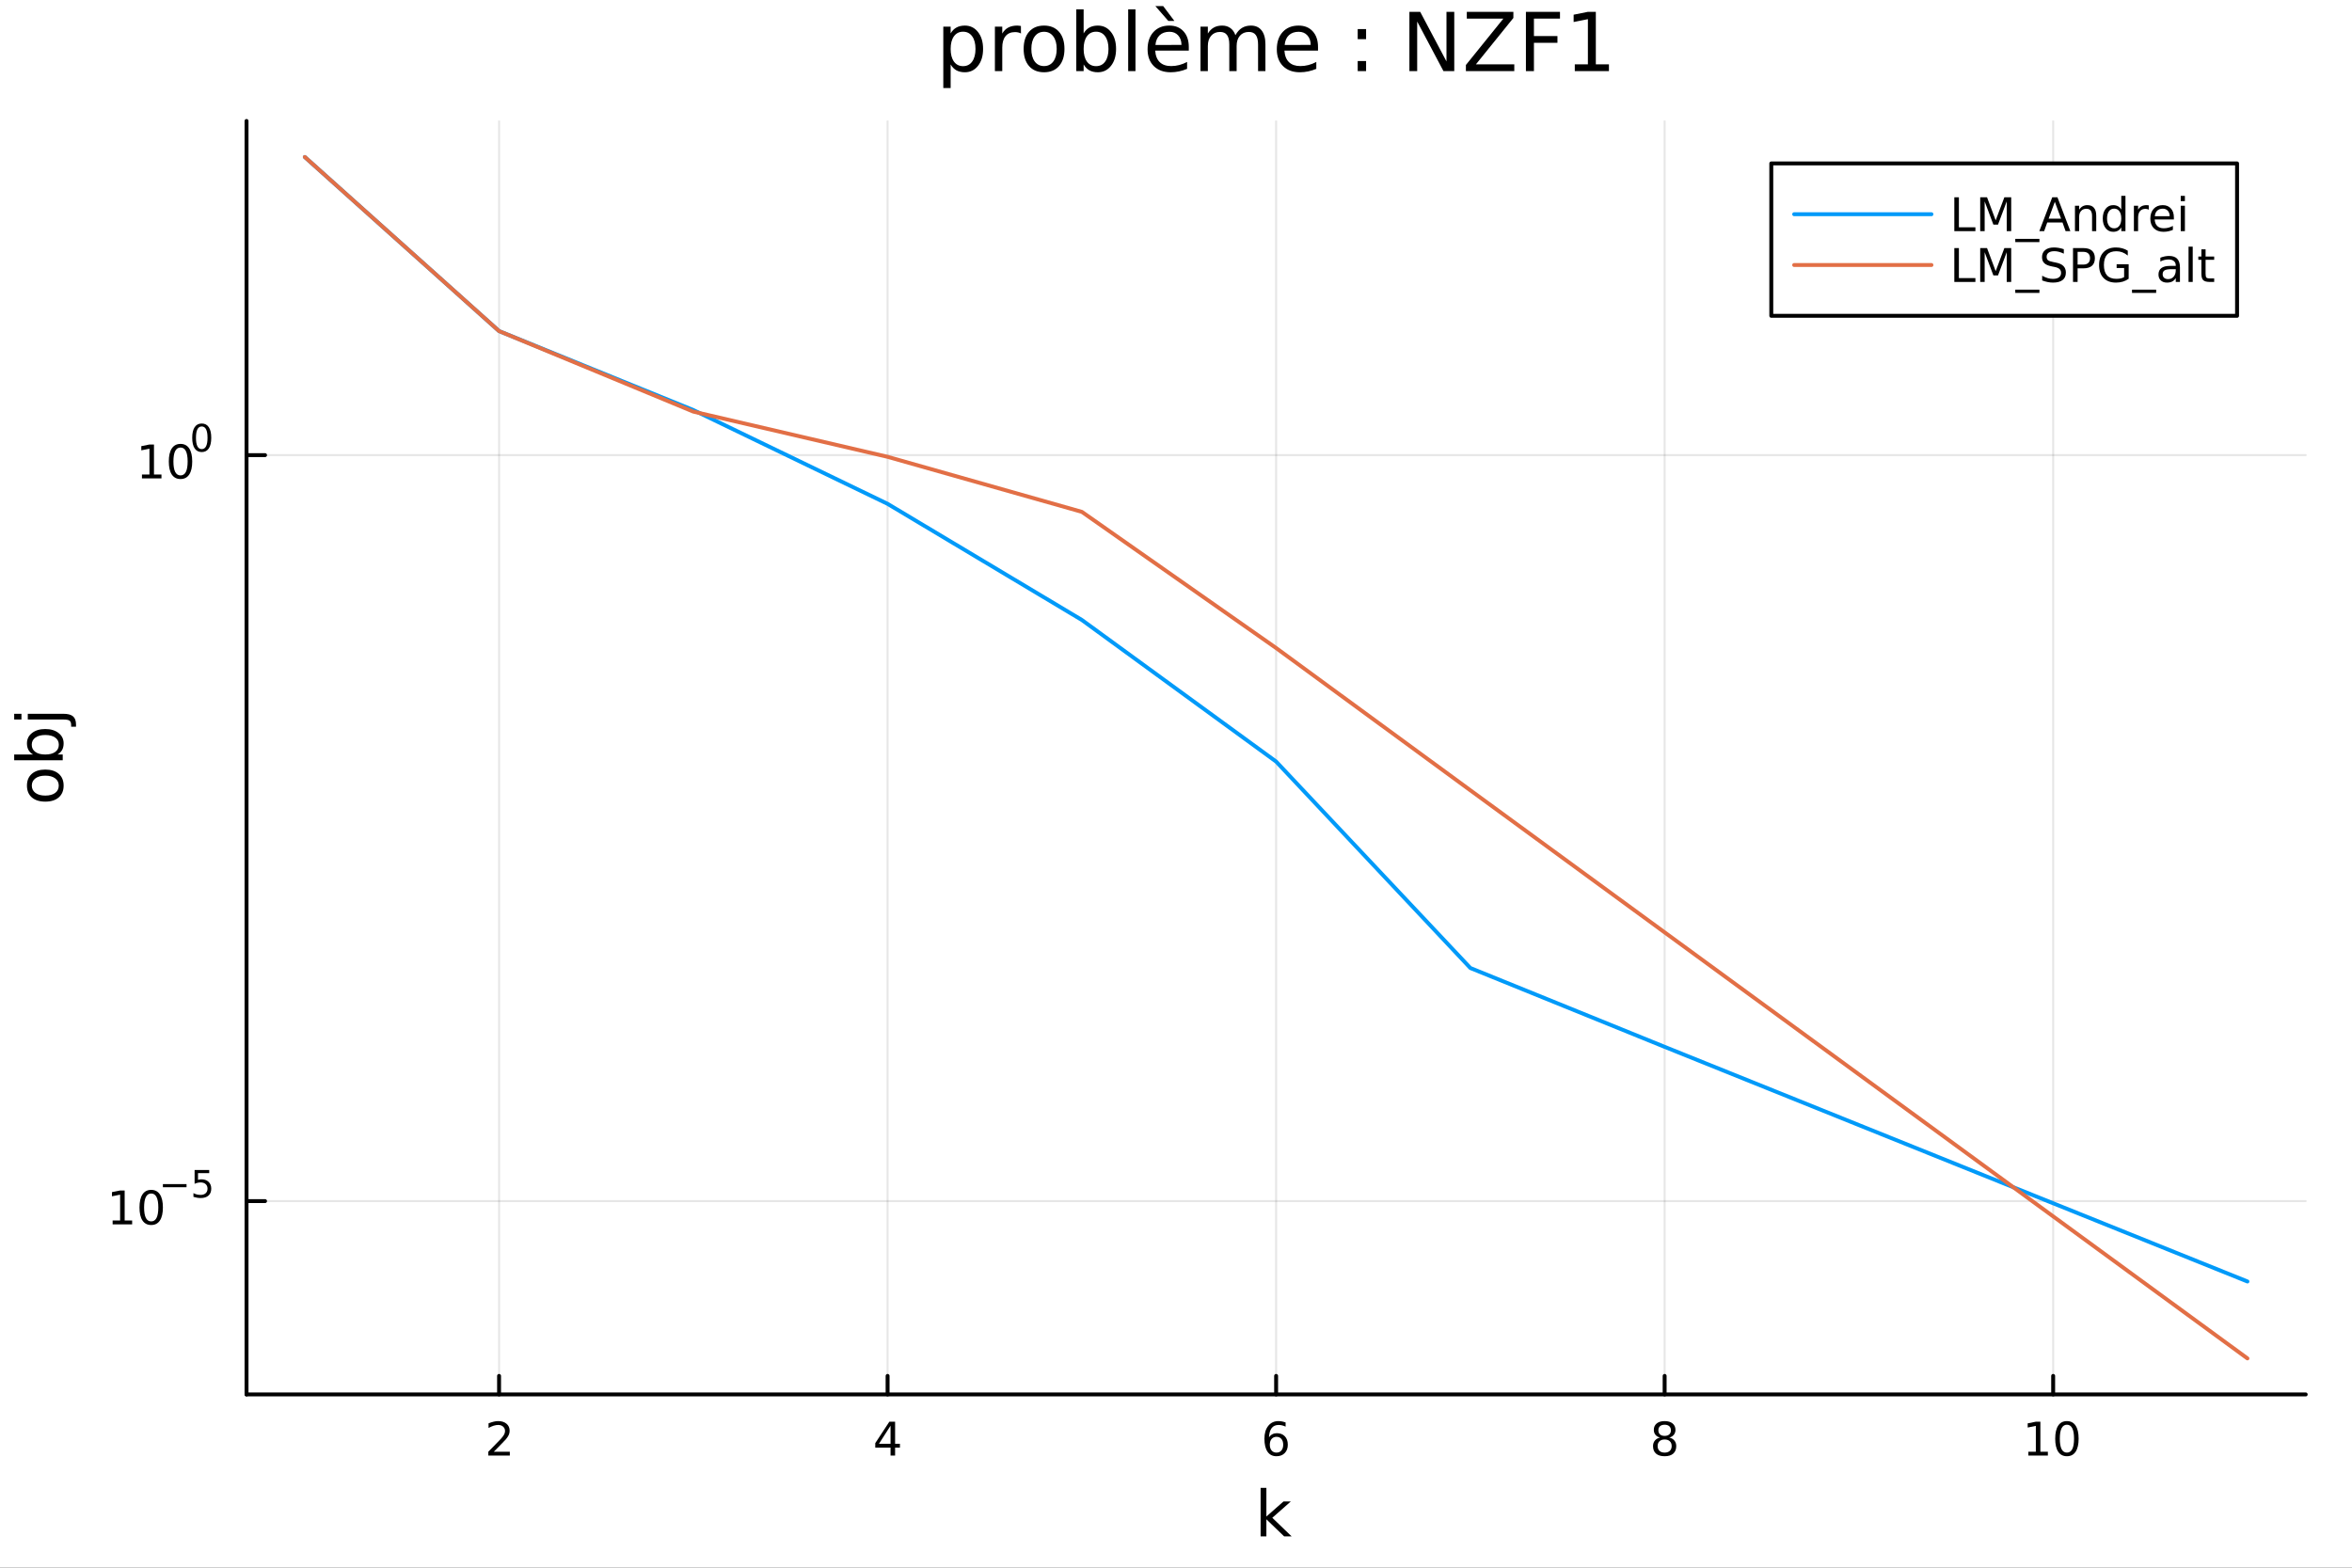 <?xml version="1.0" encoding="utf-8"?>
<svg xmlns="http://www.w3.org/2000/svg" xmlns:xlink="http://www.w3.org/1999/xlink" width="600" height="400" viewBox="0 0 2400 1600">
<rect x="0" y="0" width="2400" height="1600" fill="#333333" stroke="none"/>
<defs>
  <clipPath id="clip470">
    <rect x="0" y="0" width="2400" height="1600"/>
  </clipPath>
</defs>
<path clip-path="url(#clip470)" d="M0 1600 L2400 1600 L2400 0 L0 0  Z" fill="#ffffff" fill-rule="evenodd" fill-opacity="1"/>
<defs>
  <clipPath id="clip471">
    <rect x="480" y="0" width="1681" height="1600"/>
  </clipPath>
</defs>
<path clip-path="url(#clip470)" d="M251.56 1423.18 L2352.76 1423.18 L2352.76 123.472 L251.56 123.472  Z" fill="#ffffff" fill-rule="evenodd" fill-opacity="1"/>
<defs>
  <clipPath id="clip472">
    <rect x="251" y="123" width="2102" height="1301"/>
  </clipPath>
</defs>
<polyline clip-path="url(#clip472)" style="stroke:#000000; stroke-linecap:round; stroke-linejoin:round; stroke-width:2; stroke-opacity:0.1; fill:none" points="509.254,1423.18 509.254,123.472 "/>
<polyline clip-path="url(#clip472)" style="stroke:#000000; stroke-linecap:round; stroke-linejoin:round; stroke-width:2; stroke-opacity:0.1; fill:none" points="905.706,1423.18 905.706,123.472 "/>
<polyline clip-path="url(#clip472)" style="stroke:#000000; stroke-linecap:round; stroke-linejoin:round; stroke-width:2; stroke-opacity:0.1; fill:none" points="1302.16,1423.18 1302.16,123.472 "/>
<polyline clip-path="url(#clip472)" style="stroke:#000000; stroke-linecap:round; stroke-linejoin:round; stroke-width:2; stroke-opacity:0.1; fill:none" points="1698.61,1423.18 1698.61,123.472 "/>
<polyline clip-path="url(#clip472)" style="stroke:#000000; stroke-linecap:round; stroke-linejoin:round; stroke-width:2; stroke-opacity:0.1; fill:none" points="2095.06,1423.18 2095.06,123.472 "/>
<polyline clip-path="url(#clip470)" style="stroke:#000000; stroke-linecap:round; stroke-linejoin:round; stroke-width:4; stroke-opacity:1; fill:none" points="251.56,1423.18 2352.76,1423.18 "/>
<polyline clip-path="url(#clip470)" style="stroke:#000000; stroke-linecap:round; stroke-linejoin:round; stroke-width:4; stroke-opacity:1; fill:none" points="509.254,1423.18 509.254,1404.28 "/>
<polyline clip-path="url(#clip470)" style="stroke:#000000; stroke-linecap:round; stroke-linejoin:round; stroke-width:4; stroke-opacity:1; fill:none" points="905.706,1423.18 905.706,1404.28 "/>
<polyline clip-path="url(#clip470)" style="stroke:#000000; stroke-linecap:round; stroke-linejoin:round; stroke-width:4; stroke-opacity:1; fill:none" points="1302.16,1423.18 1302.16,1404.28 "/>
<polyline clip-path="url(#clip470)" style="stroke:#000000; stroke-linecap:round; stroke-linejoin:round; stroke-width:4; stroke-opacity:1; fill:none" points="1698.61,1423.18 1698.61,1404.28 "/>
<polyline clip-path="url(#clip470)" style="stroke:#000000; stroke-linecap:round; stroke-linejoin:round; stroke-width:4; stroke-opacity:1; fill:none" points="2095.06,1423.18 2095.06,1404.28 "/>
<path clip-path="url(#clip470)" d="M503.907 1481.64 L520.226 1481.64 L520.226 1485.58 L498.282 1485.58 L498.282 1481.64 Q500.944 1478.89 505.527 1474.26 Q510.134 1469.61 511.314 1468.27 Q513.56 1465.74 514.439 1464.01 Q515.342 1462.25 515.342 1460.56 Q515.342 1457.8 513.398 1456.07 Q511.476 1454.33 508.374 1454.33 Q506.175 1454.33 503.722 1455.09 Q501.291 1455.86 498.513 1457.41 L498.513 1452.69 Q501.337 1451.55 503.791 1450.97 Q506.245 1450.39 508.282 1450.39 Q513.652 1450.39 516.847 1453.08 Q520.041 1455.77 520.041 1460.26 Q520.041 1462.39 519.231 1464.31 Q518.444 1466.2 516.337 1468.8 Q515.759 1469.47 512.657 1472.69 Q509.555 1475.88 503.907 1481.64 Z" fill="#000000" fill-rule="nonzero" fill-opacity="1" /><path clip-path="url(#clip470)" d="M908.715 1455.09 L896.91 1473.54 L908.715 1473.54 L908.715 1455.09 M907.488 1451.02 L913.368 1451.02 L913.368 1473.54 L918.299 1473.54 L918.299 1477.43 L913.368 1477.43 L913.368 1485.58 L908.715 1485.58 L908.715 1477.43 L893.114 1477.43 L893.114 1472.92 L907.488 1451.02 Z" fill="#000000" fill-rule="nonzero" fill-opacity="1" /><path clip-path="url(#clip470)" d="M1302.56 1466.44 Q1299.42 1466.44 1297.56 1468.59 Q1295.73 1470.74 1295.73 1474.49 Q1295.73 1478.22 1297.56 1480.39 Q1299.42 1482.55 1302.56 1482.55 Q1305.71 1482.55 1307.54 1480.39 Q1309.39 1478.22 1309.39 1474.49 Q1309.39 1470.74 1307.54 1468.59 Q1305.71 1466.44 1302.56 1466.44 M1311.85 1451.78 L1311.85 1456.04 Q1310.09 1455.21 1308.28 1454.77 Q1306.5 1454.33 1304.74 1454.33 Q1300.11 1454.33 1297.66 1457.45 Q1295.23 1460.58 1294.88 1466.9 Q1296.24 1464.89 1298.3 1463.82 Q1300.36 1462.73 1302.84 1462.73 Q1308.05 1462.73 1311.06 1465.9 Q1314.09 1469.05 1314.09 1474.49 Q1314.09 1479.82 1310.94 1483.03 Q1307.79 1486.25 1302.56 1486.25 Q1296.57 1486.25 1293.4 1481.67 Q1290.23 1477.06 1290.23 1468.33 Q1290.23 1460.14 1294.11 1455.28 Q1298 1450.39 1304.55 1450.39 Q1306.31 1450.39 1308.1 1450.74 Q1309.9 1451.09 1311.85 1451.78 Z" fill="#000000" fill-rule="nonzero" fill-opacity="1" /><path clip-path="url(#clip470)" d="M1698.61 1469.17 Q1695.28 1469.17 1693.36 1470.95 Q1691.46 1472.73 1691.46 1475.86 Q1691.46 1478.98 1693.36 1480.77 Q1695.28 1482.55 1698.61 1482.55 Q1701.94 1482.55 1703.86 1480.77 Q1705.79 1478.96 1705.79 1475.86 Q1705.79 1472.73 1703.86 1470.95 Q1701.97 1469.17 1698.61 1469.17 M1693.93 1467.18 Q1690.92 1466.44 1689.24 1464.38 Q1687.57 1462.32 1687.57 1459.35 Q1687.57 1455.21 1690.51 1452.8 Q1693.47 1450.39 1698.61 1450.39 Q1703.77 1450.39 1706.71 1452.8 Q1709.65 1455.21 1709.65 1459.35 Q1709.65 1462.32 1707.96 1464.38 Q1706.3 1466.44 1703.31 1467.18 Q1706.69 1467.96 1708.56 1470.26 Q1710.46 1472.55 1710.46 1475.86 Q1710.46 1480.88 1707.38 1483.57 Q1704.33 1486.25 1698.61 1486.25 Q1692.89 1486.25 1689.81 1483.57 Q1686.76 1480.88 1686.76 1475.86 Q1686.76 1472.55 1688.66 1470.26 Q1690.55 1467.96 1693.93 1467.18 M1692.22 1459.79 Q1692.22 1462.48 1693.89 1463.98 Q1695.58 1465.49 1698.61 1465.49 Q1701.62 1465.49 1703.31 1463.98 Q1705.02 1462.48 1705.02 1459.79 Q1705.02 1457.11 1703.31 1455.6 Q1701.62 1454.1 1698.61 1454.1 Q1695.58 1454.1 1693.89 1455.6 Q1692.22 1457.11 1692.22 1459.79 Z" fill="#000000" fill-rule="nonzero" fill-opacity="1" /><path clip-path="url(#clip470)" d="M2069.75 1481.64 L2077.39 1481.64 L2077.39 1455.28 L2069.08 1456.95 L2069.08 1452.69 L2077.34 1451.02 L2082.02 1451.02 L2082.02 1481.64 L2089.66 1481.64 L2089.66 1485.58 L2069.75 1485.58 L2069.75 1481.64 Z" fill="#000000" fill-rule="nonzero" fill-opacity="1" /><path clip-path="url(#clip470)" d="M2109.1 1454.1 Q2105.49 1454.1 2103.66 1457.66 Q2101.86 1461.2 2101.86 1468.33 Q2101.86 1475.44 2103.66 1479.01 Q2105.49 1482.55 2109.1 1482.55 Q2112.74 1482.55 2114.54 1479.01 Q2116.37 1475.44 2116.37 1468.33 Q2116.37 1461.2 2114.54 1457.66 Q2112.74 1454.1 2109.1 1454.1 M2109.1 1450.39 Q2114.91 1450.39 2117.97 1455 Q2121.05 1459.58 2121.05 1468.33 Q2121.05 1477.06 2117.97 1481.67 Q2114.91 1486.25 2109.1 1486.25 Q2103.29 1486.25 2100.21 1481.67 Q2097.16 1477.06 2097.16 1468.33 Q2097.16 1459.58 2100.21 1455 Q2103.29 1450.39 2109.1 1450.39 Z" fill="#000000" fill-rule="nonzero" fill-opacity="1" /><path clip-path="url(#clip470)" d="M1286.34 1518.52 L1292.23 1518.52 L1292.23 1547.77 L1309.7 1532.4 L1317.18 1532.4 L1298.27 1549.07 L1317.98 1568.04 L1310.34 1568.04 L1292.23 1550.63 L1292.23 1568.04 L1286.34 1568.04 L1286.34 1518.52 Z" fill="#000000" fill-rule="nonzero" fill-opacity="1" /><polyline clip-path="url(#clip472)" style="stroke:#000000; stroke-linecap:round; stroke-linejoin:round; stroke-width:2; stroke-opacity:0.1; fill:none" points="251.56,1225.86 2352.76,1225.86 "/>
<polyline clip-path="url(#clip472)" style="stroke:#000000; stroke-linecap:round; stroke-linejoin:round; stroke-width:2; stroke-opacity:0.1; fill:none" points="251.56,464.511 2352.76,464.511 "/>
<polyline clip-path="url(#clip470)" style="stroke:#000000; stroke-linecap:round; stroke-linejoin:round; stroke-width:4; stroke-opacity:1; fill:none" points="251.56,1423.18 251.56,123.472 "/>
<polyline clip-path="url(#clip470)" style="stroke:#000000; stroke-linecap:round; stroke-linejoin:round; stroke-width:4; stroke-opacity:1; fill:none" points="251.56,1225.86 270.458,1225.86 "/>
<polyline clip-path="url(#clip470)" style="stroke:#000000; stroke-linecap:round; stroke-linejoin:round; stroke-width:4; stroke-opacity:1; fill:none" points="251.56,464.511 270.458,464.511 "/>
<path clip-path="url(#clip470)" d="M114.931 1245.65 L122.57 1245.65 L122.57 1219.29 L114.26 1220.96 L114.26 1216.7 L122.524 1215.03 L127.2 1215.03 L127.2 1245.65 L134.839 1245.65 L134.839 1249.59 L114.931 1249.59 L114.931 1245.65 Z" fill="#000000" fill-rule="nonzero" fill-opacity="1" /><path clip-path="url(#clip470)" d="M154.283 1218.11 Q150.672 1218.11 148.843 1221.67 Q147.038 1225.22 147.038 1232.34 Q147.038 1239.45 148.843 1243.02 Q150.672 1246.56 154.283 1246.56 Q157.917 1246.56 159.723 1243.02 Q161.552 1239.45 161.552 1232.34 Q161.552 1225.22 159.723 1221.67 Q157.917 1218.11 154.283 1218.11 M154.283 1214.4 Q160.093 1214.4 163.149 1219.01 Q166.227 1223.59 166.227 1232.34 Q166.227 1241.07 163.149 1245.68 Q160.093 1250.26 154.283 1250.26 Q148.473 1250.26 145.394 1245.68 Q142.339 1241.07 142.339 1232.34 Q142.339 1223.59 145.394 1219.01 Q148.473 1214.4 154.283 1214.4 Z" fill="#000000" fill-rule="nonzero" fill-opacity="1" /><path clip-path="url(#clip470)" d="M166.227 1208.51 L190.339 1208.51 L190.339 1211.7 L166.227 1211.7 L166.227 1208.51 Z" fill="#000000" fill-rule="nonzero" fill-opacity="1" /><path clip-path="url(#clip470)" d="M198.577 1194.1 L213.491 1194.1 L213.491 1197.3 L202.056 1197.3 L202.056 1204.18 Q202.884 1203.9 203.711 1203.77 Q204.539 1203.62 205.366 1203.62 Q210.068 1203.62 212.814 1206.19 Q215.56 1208.77 215.56 1213.17 Q215.56 1217.7 212.739 1220.22 Q209.918 1222.72 204.783 1222.72 Q203.015 1222.72 201.172 1222.42 Q199.348 1222.12 197.392 1221.52 L197.392 1217.7 Q199.085 1218.62 200.89 1219.08 Q202.696 1219.53 204.708 1219.53 Q207.962 1219.53 209.861 1217.82 Q211.761 1216.1 211.761 1213.17 Q211.761 1210.24 209.861 1208.53 Q207.962 1206.81 204.708 1206.81 Q203.185 1206.81 201.661 1207.15 Q200.157 1207.49 198.577 1208.21 L198.577 1194.1 Z" fill="#000000" fill-rule="nonzero" fill-opacity="1" /><path clip-path="url(#clip470)" d="M144.855 484.303 L152.493 484.303 L152.493 457.938 L144.183 459.604 L144.183 455.345 L152.447 453.678 L157.123 453.678 L157.123 484.303 L164.762 484.303 L164.762 488.238 L144.855 488.238 L144.855 484.303 Z" fill="#000000" fill-rule="nonzero" fill-opacity="1" /><path clip-path="url(#clip470)" d="M184.206 456.757 Q180.595 456.757 178.766 460.322 Q176.961 463.863 176.961 470.993 Q176.961 478.1 178.766 481.664 Q180.595 485.206 184.206 485.206 Q187.84 485.206 189.646 481.664 Q191.475 478.1 191.475 470.993 Q191.475 463.863 189.646 460.322 Q187.84 456.757 184.206 456.757 M184.206 453.053 Q190.016 453.053 193.072 457.66 Q196.151 462.243 196.151 470.993 Q196.151 479.72 193.072 484.326 Q190.016 488.91 184.206 488.91 Q178.396 488.91 175.317 484.326 Q172.262 479.72 172.262 470.993 Q172.262 462.243 175.317 457.66 Q178.396 453.053 184.206 453.053 Z" fill="#000000" fill-rule="nonzero" fill-opacity="1" /><path clip-path="url(#clip470)" d="M205.855 435.249 Q202.921 435.249 201.436 438.146 Q199.969 441.023 199.969 446.816 Q199.969 452.59 201.436 455.487 Q202.921 458.364 205.855 458.364 Q208.808 458.364 210.275 455.487 Q211.761 452.59 211.761 446.816 Q211.761 441.023 210.275 438.146 Q208.808 435.249 205.855 435.249 M205.855 432.24 Q210.576 432.24 213.059 435.983 Q215.56 439.707 215.56 446.816 Q215.56 453.907 213.059 457.649 Q210.576 461.373 205.855 461.373 Q201.135 461.373 198.633 457.649 Q196.151 453.907 196.151 446.816 Q196.151 439.707 198.633 435.983 Q201.135 432.24 205.855 432.24 Z" fill="#000000" fill-rule="nonzero" fill-opacity="1" /><path clip-path="url(#clip470)" d="M32.462 801.797 Q32.462 806.507 36.154 809.244 Q39.815 811.982 46.212 811.982 Q52.609 811.982 56.302 809.276 Q59.962 806.539 59.962 801.797 Q59.962 797.118 56.27 794.381 Q52.578 791.643 46.212 791.643 Q39.878 791.643 36.186 794.381 Q32.462 797.118 32.462 801.797 M27.497 801.797 Q27.497 794.158 32.462 789.797 Q37.427 785.437 46.212 785.437 Q54.965 785.437 59.962 789.797 Q64.927 794.158 64.927 801.797 Q64.927 809.467 59.962 813.828 Q54.965 818.156 46.212 818.156 Q37.427 818.156 32.462 813.828 Q27.497 809.467 27.497 801.797 Z" fill="#000000" fill-rule="nonzero" fill-opacity="1" /><path clip-path="url(#clip470)" d="M46.212 750.139 Q39.751 750.139 36.09 752.812 Q32.398 755.454 32.398 760.101 Q32.398 764.748 36.09 767.422 Q39.751 770.064 46.212 770.064 Q52.673 770.064 56.365 767.422 Q60.026 764.748 60.026 760.101 Q60.026 755.454 56.365 752.812 Q52.673 750.139 46.212 750.139 M33.767 770.064 Q30.584 768.218 29.056 765.417 Q27.497 762.584 27.497 758.669 Q27.497 752.176 32.653 748.134 Q37.809 744.06 46.212 744.06 Q54.615 744.06 59.771 748.134 Q64.927 752.176 64.927 758.669 Q64.927 762.584 63.399 765.417 Q61.84 768.218 58.657 770.064 L64.004 770.064 L64.004 775.952 L14.479 775.952 L14.479 770.064 L33.767 770.064 Z" fill="#000000" fill-rule="nonzero" fill-opacity="1" /><path clip-path="url(#clip470)" d="M28.356 734.352 L28.356 728.495 L64.641 728.495 Q71.452 728.495 74.508 731.105 Q77.563 733.684 77.563 739.445 L77.563 741.673 L72.598 741.673 L72.598 740.113 Q72.598 736.771 71.038 735.561 Q69.51 734.352 64.641 734.352 L28.356 734.352 M14.479 734.352 L14.479 728.495 L21.895 728.495 L21.895 734.352 L14.479 734.352 Z" fill="#000000" fill-rule="nonzero" fill-opacity="1" /><path clip-path="url(#clip470)" d="M970.045 65.77 L970.045 89.833 L962.551 89.833 L962.551 27.206 L970.045 27.206 L970.045 34.092 Q972.394 30.041 975.959 28.097 Q979.564 26.112 984.547 26.112 Q992.811 26.112 997.955 32.675 Q1003.14 39.237 1003.14 49.931 Q1003.14 60.626 997.955 67.188 Q992.811 73.751 984.547 73.751 Q979.564 73.751 975.959 71.806 Q972.394 69.821 970.045 65.77 M995.403 49.931 Q995.403 41.708 992.001 37.05 Q988.638 32.35 982.724 32.35 Q976.81 32.35 973.407 37.05 Q970.045 41.708 970.045 49.931 Q970.045 58.155 973.407 62.854 Q976.81 67.512 982.724 67.512 Q988.638 67.512 992.001 62.854 Q995.403 58.155 995.403 49.931 Z" fill="#000000" fill-rule="nonzero" fill-opacity="1" /><path clip-path="url(#clip470)" d="M1041.79 34.173 Q1040.53 33.444 1039.03 33.12 Q1037.57 32.756 1035.79 32.756 Q1029.47 32.756 1026.07 36.888 Q1022.71 40.979 1022.71 48.676 L1022.71 72.576 L1015.21 72.576 L1015.21 27.206 L1022.71 27.206 L1022.71 34.254 Q1025.06 30.122 1028.82 28.138 Q1032.59 26.112 1037.98 26.112 Q1038.75 26.112 1039.68 26.234 Q1040.61 26.315 1041.75 26.517 L1041.79 34.173 Z" fill="#000000" fill-rule="nonzero" fill-opacity="1" /><path clip-path="url(#clip470)" d="M1065.36 32.431 Q1059.37 32.431 1055.88 37.131 Q1052.4 41.789 1052.4 49.931 Q1052.4 58.074 1055.84 62.773 Q1059.33 67.431 1065.36 67.431 Q1071.32 67.431 1074.8 62.732 Q1078.28 58.033 1078.28 49.931 Q1078.28 41.87 1074.8 37.171 Q1071.32 32.431 1065.36 32.431 M1065.36 26.112 Q1075.08 26.112 1080.63 32.431 Q1086.18 38.751 1086.18 49.931 Q1086.18 61.071 1080.63 67.431 Q1075.08 73.751 1065.36 73.751 Q1055.6 73.751 1050.05 67.431 Q1044.54 61.071 1044.54 49.931 Q1044.54 38.751 1050.05 32.431 Q1055.6 26.112 1065.36 26.112 Z" fill="#000000" fill-rule="nonzero" fill-opacity="1" /><path clip-path="url(#clip470)" d="M1131.11 49.931 Q1131.11 41.708 1127.71 37.05 Q1124.34 32.35 1118.43 32.35 Q1112.51 32.35 1109.11 37.05 Q1105.75 41.708 1105.75 49.931 Q1105.75 58.155 1109.11 62.854 Q1112.51 67.512 1118.43 67.512 Q1124.34 67.512 1127.71 62.854 Q1131.11 58.155 1131.11 49.931 M1105.75 34.092 Q1108.1 30.041 1111.66 28.097 Q1115.27 26.112 1120.25 26.112 Q1128.52 26.112 1133.66 32.675 Q1138.85 39.237 1138.85 49.931 Q1138.85 60.626 1133.66 67.188 Q1128.52 73.751 1120.25 73.751 Q1115.27 73.751 1111.66 71.806 Q1108.1 69.821 1105.75 65.77 L1105.75 72.576 L1098.26 72.576 L1098.26 9.544 L1105.75 9.544 L1105.75 34.092 Z" fill="#000000" fill-rule="nonzero" fill-opacity="1" /><path clip-path="url(#clip470)" d="M1151.2 9.544 L1158.65 9.544 L1158.65 72.576 L1151.2 72.576 L1151.2 9.544 Z" fill="#000000" fill-rule="nonzero" fill-opacity="1" /><path clip-path="url(#clip470)" d="M1213.06 48.028 L1213.06 51.673 L1178.79 51.673 Q1179.27 59.37 1183.41 63.421 Q1187.58 67.431 1194.99 67.431 Q1199.29 67.431 1203.3 66.378 Q1207.35 65.325 1211.32 63.218 L1211.32 70.267 Q1207.31 71.968 1203.09 72.86 Q1198.88 73.751 1194.55 73.751 Q1183.69 73.751 1177.33 67.431 Q1171.01 61.112 1171.01 50.337 Q1171.01 39.197 1177.01 32.675 Q1183.04 26.112 1193.25 26.112 Q1202.4 26.112 1207.71 32.026 Q1213.06 37.9 1213.06 48.028 M1205.6 45.84 Q1205.52 39.723 1202.16 36.077 Q1198.84 32.431 1193.33 32.431 Q1187.09 32.431 1183.32 35.956 Q1179.6 39.48 1179.03 45.88 L1205.6 45.84 M1186.93 6.222 L1198.35 21.373 L1192.16 21.373 L1178.95 6.222 L1186.93 6.222 Z" fill="#000000" fill-rule="nonzero" fill-opacity="1" /><path clip-path="url(#clip470)" d="M1260.62 35.915 Q1263.41 30.892 1267.3 28.502 Q1271.19 26.112 1276.46 26.112 Q1283.54 26.112 1287.39 31.095 Q1291.24 36.037 1291.24 45.192 L1291.24 72.576 L1283.75 72.576 L1283.75 45.435 Q1283.75 38.913 1281.44 35.753 Q1279.13 32.594 1274.39 32.594 Q1268.6 32.594 1265.23 36.442 Q1261.87 40.29 1261.87 46.934 L1261.87 72.576 L1254.38 72.576 L1254.38 45.435 Q1254.38 38.873 1252.07 35.753 Q1249.76 32.594 1244.94 32.594 Q1239.23 32.594 1235.87 36.482 Q1232.5 40.331 1232.5 46.934 L1232.5 72.576 L1225.01 72.576 L1225.01 27.206 L1232.5 27.206 L1232.5 34.254 Q1235.05 30.082 1238.62 28.097 Q1242.18 26.112 1247.09 26.112 Q1252.03 26.112 1255.47 28.624 Q1258.96 31.135 1260.62 35.915 Z" fill="#000000" fill-rule="nonzero" fill-opacity="1" /><path clip-path="url(#clip470)" d="M1344.92 48.028 L1344.92 51.673 L1310.64 51.673 Q1311.13 59.37 1315.26 63.421 Q1319.44 67.431 1326.85 67.431 Q1331.14 67.431 1335.15 66.378 Q1339.2 65.325 1343.17 63.218 L1343.17 70.267 Q1339.16 71.968 1334.95 72.86 Q1330.74 73.751 1326.4 73.751 Q1315.55 73.751 1309.19 67.431 Q1302.87 61.112 1302.87 50.337 Q1302.87 39.197 1308.86 32.675 Q1314.9 26.112 1325.11 26.112 Q1334.26 26.112 1339.57 32.026 Q1344.92 37.9 1344.92 48.028 M1337.46 45.84 Q1337.38 39.723 1334.02 36.077 Q1330.7 32.431 1325.19 32.431 Q1318.95 32.431 1315.18 35.956 Q1311.45 39.48 1310.89 45.88 L1337.46 45.84 Z" fill="#000000" fill-rule="nonzero" fill-opacity="1" /><path clip-path="url(#clip470)" d="M1385.42 62.287 L1393.97 62.287 L1393.97 72.576 L1385.42 72.576 L1385.42 62.287 M1385.42 29.677 L1393.97 29.677 L1393.97 39.966 L1385.42 39.966 L1385.42 29.677 Z" fill="#000000" fill-rule="nonzero" fill-opacity="1" /><path clip-path="url(#clip470)" d="M1438.17 12.096 L1449.19 12.096 L1476 62.692 L1476 12.096 L1483.94 12.096 L1483.94 72.576 L1472.92 72.576 L1446.11 21.98 L1446.11 72.576 L1438.17 72.576 L1438.17 12.096 Z" fill="#000000" fill-rule="nonzero" fill-opacity="1" /><path clip-path="url(#clip470)" d="M1496.74 12.096 L1544.26 12.096 L1544.26 18.334 L1506.02 65.689 L1545.19 65.689 L1545.19 72.576 L1495.81 72.576 L1495.81 66.338 L1534.05 18.983 L1496.74 18.983 L1496.74 12.096 Z" fill="#000000" fill-rule="nonzero" fill-opacity="1" /><path clip-path="url(#clip470)" d="M1557.06 12.096 L1591.82 12.096 L1591.82 18.983 L1565.24 18.983 L1565.24 36.806 L1589.23 36.806 L1589.23 43.693 L1565.24 43.693 L1565.24 72.576 L1557.06 72.576 L1557.06 12.096 Z" fill="#000000" fill-rule="nonzero" fill-opacity="1" /><path clip-path="url(#clip470)" d="M1606.93 65.689 L1620.3 65.689 L1620.3 19.55 L1605.75 22.466 L1605.75 15.013 L1620.21 12.096 L1628.4 12.096 L1628.4 65.689 L1641.77 65.689 L1641.77 72.576 L1606.93 72.576 L1606.93 65.689 Z" fill="#000000" fill-rule="nonzero" fill-opacity="1" /><polyline clip-path="url(#clip472)" style="stroke:#009af9; stroke-linecap:round; stroke-linejoin:round; stroke-width:4; stroke-opacity:1; fill:none" points="311.028,160.256 509.254,337.914 707.48,418.493 905.706,514.227 1103.93,632.742 1302.16,777.27 1500.38,987.968 1698.61,1068.43 1896.84,1148.27 2095.06,1228.08 2293.29,1307.89 "/>
<polyline clip-path="url(#clip472)" style="stroke:#e26f46; stroke-linecap:round; stroke-linejoin:round; stroke-width:4; stroke-opacity:1; fill:none" points="311.028,160.256 509.254,337.914 707.48,420.092 905.706,466.238 1103.93,522.399 1302.16,661.38 1500.38,806.604 1698.61,951.594 1896.84,1096.53 2095.06,1241.46 2293.29,1386.4 "/>
<path clip-path="url(#clip470)" d="M1807.44 322.316 L2282.72 322.316 L2282.72 166.796 L1807.44 166.796  Z" fill="#ffffff" fill-rule="evenodd" fill-opacity="1"/>
<polyline clip-path="url(#clip470)" style="stroke:#000000; stroke-linecap:round; stroke-linejoin:round; stroke-width:4; stroke-opacity:1; fill:none" points="1807.44,322.316 2282.72,322.316 2282.72,166.796 1807.44,166.796 1807.44,322.316 "/>
<polyline clip-path="url(#clip470)" style="stroke:#009af9; stroke-linecap:round; stroke-linejoin:round; stroke-width:4; stroke-opacity:1; fill:none" points="1830.78,218.636 1970.86,218.636 "/>
<path clip-path="url(#clip470)" d="M1994.21 201.356 L1998.88 201.356 L1998.88 231.981 L2015.71 231.981 L2015.71 235.916 L1994.21 235.916 L1994.21 201.356 Z" fill="#000000" fill-rule="nonzero" fill-opacity="1" /><path clip-path="url(#clip470)" d="M2020.62 201.356 L2027.59 201.356 L2036.41 224.874 L2045.27 201.356 L2052.24 201.356 L2052.24 235.916 L2047.68 235.916 L2047.68 205.569 L2038.77 229.272 L2034.07 229.272 L2025.16 205.569 L2025.16 235.916 L2020.62 235.916 L2020.62 201.356 Z" fill="#000000" fill-rule="nonzero" fill-opacity="1" /><path clip-path="url(#clip470)" d="M2081.04 243.786 L2081.04 247.096 L2056.41 247.096 L2056.41 243.786 L2081.04 243.786 Z" fill="#000000" fill-rule="nonzero" fill-opacity="1" /><path clip-path="url(#clip470)" d="M2096.78 205.962 L2090.44 223.161 L2103.14 223.161 L2096.78 205.962 M2094.14 201.356 L2099.44 201.356 L2112.61 235.916 L2107.75 235.916 L2104.6 227.05 L2089.02 227.05 L2085.87 235.916 L2080.94 235.916 L2094.14 201.356 Z" fill="#000000" fill-rule="nonzero" fill-opacity="1" /><path clip-path="url(#clip470)" d="M2139.02 220.268 L2139.02 235.916 L2134.76 235.916 L2134.76 220.407 Q2134.76 216.726 2133.33 214.897 Q2131.89 213.069 2129.02 213.069 Q2125.57 213.069 2123.58 215.268 Q2121.59 217.467 2121.59 221.263 L2121.59 235.916 L2117.31 235.916 L2117.31 209.99 L2121.59 209.99 L2121.59 214.018 Q2123.12 211.68 2125.18 210.522 Q2127.26 209.365 2129.97 209.365 Q2134.44 209.365 2136.73 212.143 Q2139.02 214.897 2139.02 220.268 Z" fill="#000000" fill-rule="nonzero" fill-opacity="1" /><path clip-path="url(#clip470)" d="M2164.58 213.925 L2164.58 199.897 L2168.84 199.897 L2168.84 235.916 L2164.58 235.916 L2164.58 232.027 Q2163.24 234.342 2161.18 235.476 Q2159.14 236.587 2156.27 236.587 Q2151.57 236.587 2148.61 232.837 Q2145.67 229.087 2145.67 222.976 Q2145.67 216.865 2148.61 213.115 Q2151.57 209.365 2156.27 209.365 Q2159.14 209.365 2161.18 210.499 Q2163.24 211.61 2164.58 213.925 M2150.06 222.976 Q2150.06 227.675 2151.99 230.36 Q2153.93 233.022 2157.31 233.022 Q2160.69 233.022 2162.63 230.36 Q2164.58 227.675 2164.58 222.976 Q2164.58 218.277 2162.63 215.615 Q2160.69 212.93 2157.31 212.93 Q2153.93 212.93 2151.99 215.615 Q2150.06 218.277 2150.06 222.976 Z" fill="#000000" fill-rule="nonzero" fill-opacity="1" /><path clip-path="url(#clip470)" d="M2192.63 213.971 Q2191.92 213.555 2191.06 213.37 Q2190.23 213.161 2189.21 213.161 Q2185.6 213.161 2183.65 215.522 Q2181.73 217.86 2181.73 222.258 L2181.73 235.916 L2177.45 235.916 L2177.45 209.99 L2181.73 209.99 L2181.73 214.018 Q2183.07 211.657 2185.23 210.522 Q2187.38 209.365 2190.46 209.365 Q2190.9 209.365 2191.43 209.434 Q2191.96 209.481 2192.61 209.596 L2192.63 213.971 Z" fill="#000000" fill-rule="nonzero" fill-opacity="1" /><path clip-path="url(#clip470)" d="M2218.24 221.888 L2218.24 223.971 L2198.65 223.971 Q2198.93 228.369 2201.29 230.684 Q2203.68 232.976 2207.91 232.976 Q2210.37 232.976 2212.66 232.374 Q2214.97 231.772 2217.24 230.569 L2217.24 234.596 Q2214.95 235.568 2212.54 236.078 Q2210.13 236.587 2207.66 236.587 Q2201.45 236.587 2197.82 232.976 Q2194.21 229.365 2194.21 223.207 Q2194.21 216.842 2197.63 213.115 Q2201.08 209.365 2206.92 209.365 Q2212.15 209.365 2215.18 212.745 Q2218.24 216.101 2218.24 221.888 M2213.98 220.638 Q2213.93 217.143 2212.01 215.059 Q2210.11 212.976 2206.96 212.976 Q2203.4 212.976 2201.24 214.99 Q2199.12 217.004 2198.79 220.661 L2213.98 220.638 Z" fill="#000000" fill-rule="nonzero" fill-opacity="1" /><path clip-path="url(#clip470)" d="M2225.23 209.99 L2229.49 209.99 L2229.49 235.916 L2225.23 235.916 L2225.23 209.99 M2225.23 199.897 L2229.49 199.897 L2229.49 205.291 L2225.23 205.291 L2225.23 199.897 Z" fill="#000000" fill-rule="nonzero" fill-opacity="1" /><polyline clip-path="url(#clip470)" style="stroke:#e26f46; stroke-linecap:round; stroke-linejoin:round; stroke-width:4; stroke-opacity:1; fill:none" points="1830.78,270.476 1970.86,270.476 "/>
<path clip-path="url(#clip470)" d="M1994.21 253.196 L1998.88 253.196 L1998.88 283.821 L2015.71 283.821 L2015.71 287.756 L1994.21 287.756 L1994.21 253.196 Z" fill="#000000" fill-rule="nonzero" fill-opacity="1" /><path clip-path="url(#clip470)" d="M2020.62 253.196 L2027.59 253.196 L2036.41 276.714 L2045.27 253.196 L2052.24 253.196 L2052.24 287.756 L2047.68 287.756 L2047.68 257.409 L2038.77 281.112 L2034.07 281.112 L2025.16 257.409 L2025.16 287.756 L2020.62 287.756 L2020.62 253.196 Z" fill="#000000" fill-rule="nonzero" fill-opacity="1" /><path clip-path="url(#clip470)" d="M2081.04 295.626 L2081.04 298.936 L2056.41 298.936 L2056.41 295.626 L2081.04 295.626 Z" fill="#000000" fill-rule="nonzero" fill-opacity="1" /><path clip-path="url(#clip470)" d="M2105.94 254.33 L2105.94 258.89 Q2103.28 257.617 2100.92 256.992 Q2098.56 256.367 2096.36 256.367 Q2092.54 256.367 2090.46 257.848 Q2088.4 259.33 2088.4 262.061 Q2088.4 264.353 2089.76 265.534 Q2091.15 266.691 2095 267.409 L2097.82 267.987 Q2103.05 268.983 2105.53 271.506 Q2108.03 274.006 2108.03 278.219 Q2108.03 283.242 2104.65 285.834 Q2101.29 288.427 2094.79 288.427 Q2092.33 288.427 2089.56 287.871 Q2086.8 287.316 2083.84 286.228 L2083.84 281.413 Q2086.69 283.01 2089.42 283.821 Q2092.15 284.631 2094.79 284.631 Q2098.79 284.631 2100.97 283.057 Q2103.14 281.483 2103.14 278.566 Q2103.14 276.02 2101.57 274.584 Q2100.02 273.149 2096.45 272.432 L2093.61 271.876 Q2088.37 270.835 2086.04 268.612 Q2083.7 266.39 2083.7 262.432 Q2083.7 257.848 2086.92 255.21 Q2090.16 252.571 2095.83 252.571 Q2098.26 252.571 2100.78 253.011 Q2103.31 253.45 2105.94 254.33 Z" fill="#000000" fill-rule="nonzero" fill-opacity="1" /><path clip-path="url(#clip470)" d="M2120 257.038 L2120 270.024 L2125.87 270.024 Q2129.14 270.024 2130.92 268.335 Q2132.7 266.645 2132.7 263.52 Q2132.7 260.418 2130.92 258.728 Q2129.14 257.038 2125.87 257.038 L2120 257.038 M2115.32 253.196 L2125.87 253.196 Q2131.68 253.196 2134.65 255.835 Q2137.63 258.45 2137.63 263.52 Q2137.63 268.635 2134.65 271.251 Q2131.68 273.867 2125.87 273.867 L2120 273.867 L2120 287.756 L2115.32 287.756 L2115.32 253.196 Z" fill="#000000" fill-rule="nonzero" fill-opacity="1" /><path clip-path="url(#clip470)" d="M2167.47 282.825 L2167.47 273.543 L2159.83 273.543 L2159.83 269.7 L2172.1 269.7 L2172.1 284.538 Q2169.39 286.459 2166.13 287.455 Q2162.87 288.427 2159.16 288.427 Q2151.06 288.427 2146.48 283.705 Q2141.92 278.959 2141.92 270.51 Q2141.92 262.038 2146.48 257.316 Q2151.06 252.571 2159.16 252.571 Q2162.54 252.571 2165.57 253.404 Q2168.63 254.237 2171.2 255.858 L2171.2 260.835 Q2168.61 258.636 2165.69 257.524 Q2162.77 256.413 2159.56 256.413 Q2153.21 256.413 2150.02 259.955 Q2146.85 263.497 2146.85 270.51 Q2146.85 277.501 2150.02 281.043 Q2153.21 284.584 2159.56 284.584 Q2162.03 284.584 2163.98 284.168 Q2165.92 283.728 2167.47 282.825 Z" fill="#000000" fill-rule="nonzero" fill-opacity="1" /><path clip-path="url(#clip470)" d="M2200.16 295.626 L2200.16 298.936 L2175.53 298.936 L2175.53 295.626 L2200.16 295.626 Z" fill="#000000" fill-rule="nonzero" fill-opacity="1" /><path clip-path="url(#clip470)" d="M2215.94 274.723 Q2210.78 274.723 2208.79 275.904 Q2206.8 277.084 2206.8 279.932 Q2206.8 282.2 2208.28 283.543 Q2209.79 284.862 2212.36 284.862 Q2215.9 284.862 2218.03 282.362 Q2220.18 279.839 2220.18 275.672 L2220.18 274.723 L2215.94 274.723 M2224.44 272.964 L2224.44 287.756 L2220.18 287.756 L2220.18 283.821 Q2218.72 286.182 2216.55 287.316 Q2214.37 288.427 2211.22 288.427 Q2207.24 288.427 2204.88 286.205 Q2202.54 283.959 2202.54 280.209 Q2202.54 275.834 2205.46 273.612 Q2208.4 271.39 2214.21 271.39 L2220.18 271.39 L2220.18 270.973 Q2220.18 268.034 2218.24 266.436 Q2216.31 264.816 2212.82 264.816 Q2210.6 264.816 2208.49 265.348 Q2206.38 265.881 2204.44 266.946 L2204.44 263.01 Q2206.78 262.108 2208.98 261.668 Q2211.18 261.205 2213.26 261.205 Q2218.88 261.205 2221.66 264.122 Q2224.44 267.038 2224.44 272.964 Z" fill="#000000" fill-rule="nonzero" fill-opacity="1" /><path clip-path="url(#clip470)" d="M2233.21 251.737 L2237.47 251.737 L2237.47 287.756 L2233.21 287.756 L2233.21 251.737 Z" fill="#000000" fill-rule="nonzero" fill-opacity="1" /><path clip-path="url(#clip470)" d="M2250.6 254.469 L2250.6 261.83 L2259.37 261.83 L2259.37 265.14 L2250.6 265.14 L2250.6 279.214 Q2250.6 282.385 2251.45 283.288 Q2252.33 284.191 2254.99 284.191 L2259.37 284.191 L2259.37 287.756 L2254.99 287.756 Q2250.06 287.756 2248.19 285.927 Q2246.31 284.075 2246.31 279.214 L2246.31 265.14 L2243.19 265.14 L2243.19 261.83 L2246.31 261.83 L2246.31 254.469 L2250.6 254.469 Z" fill="#000000" fill-rule="nonzero" fill-opacity="1" /></svg>
